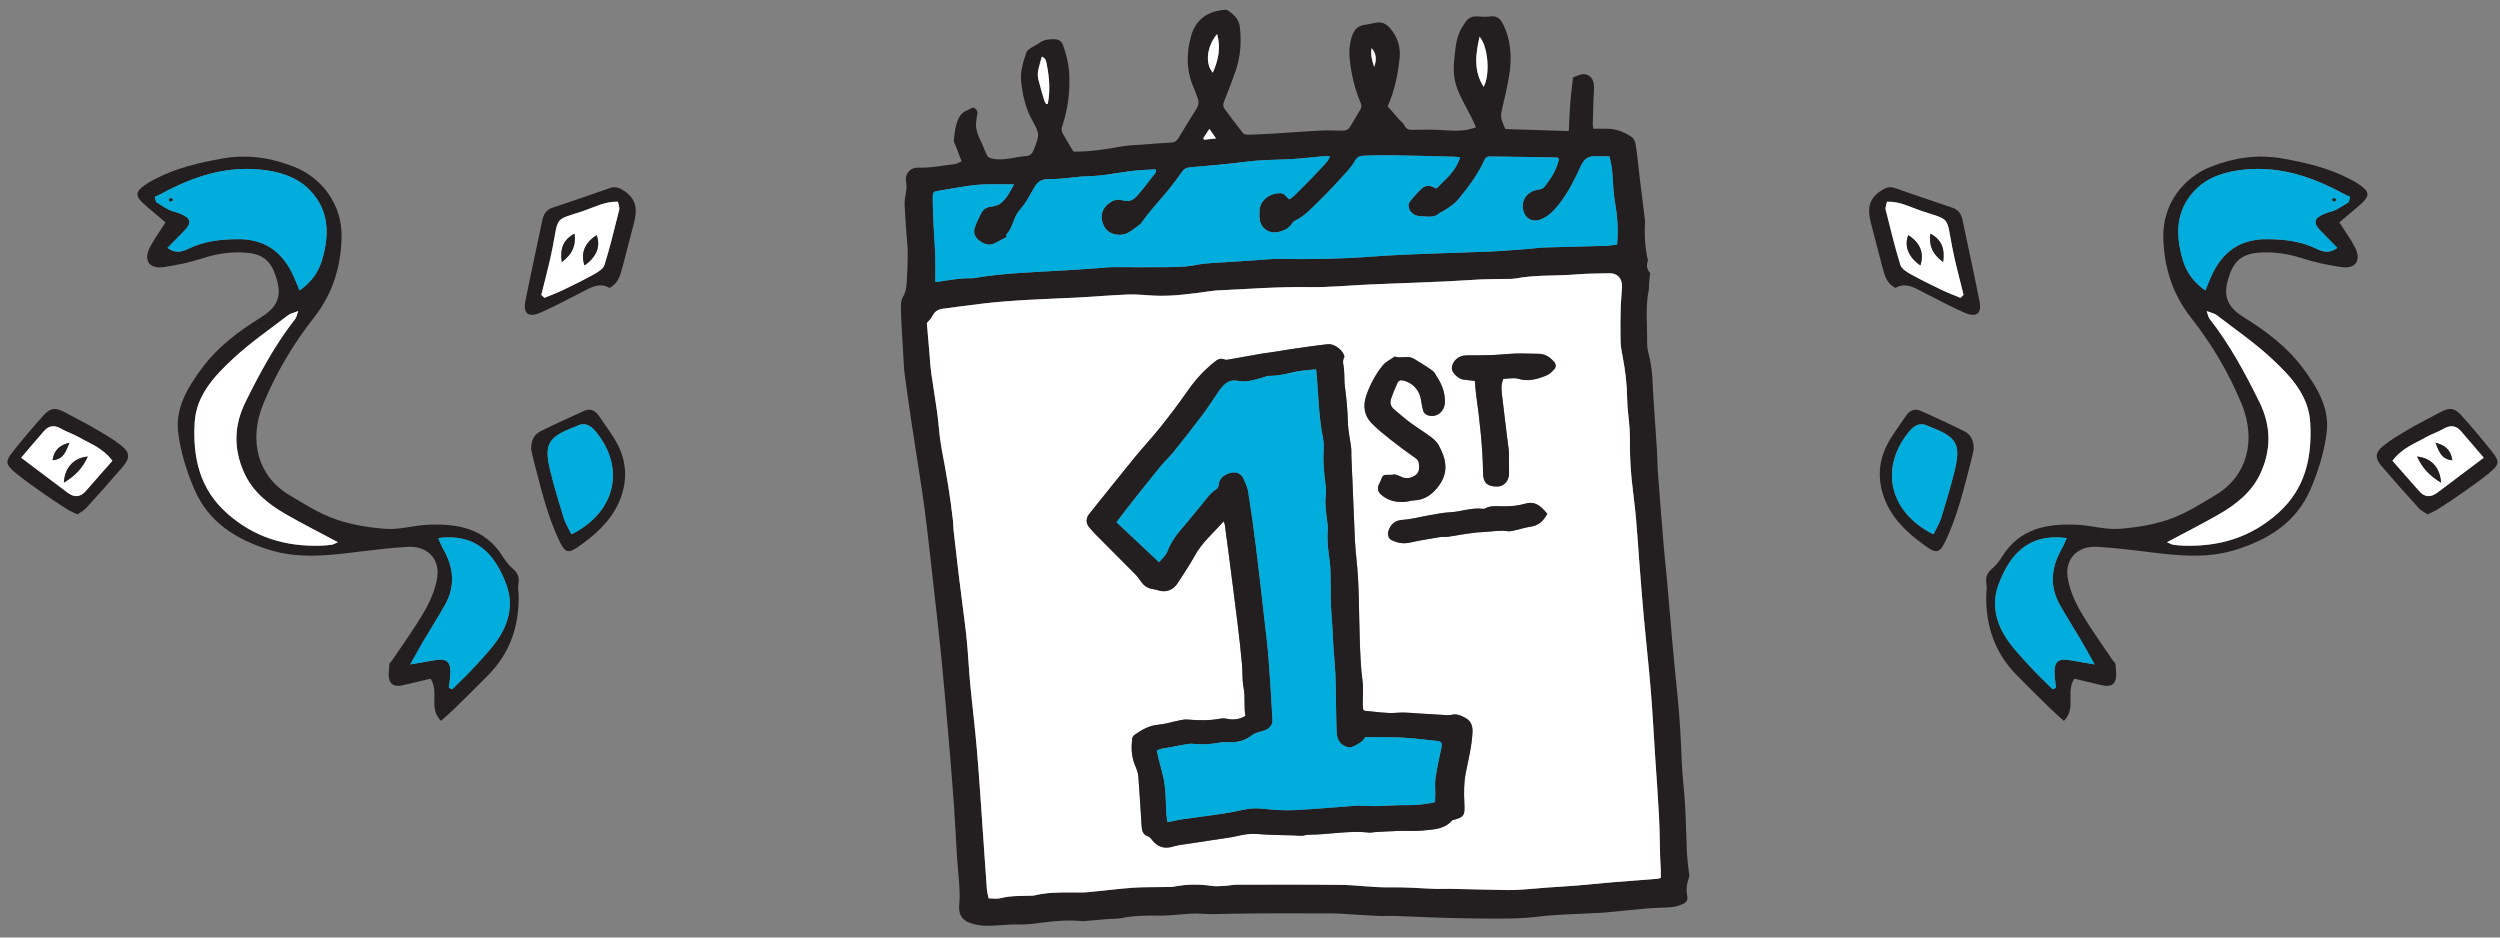 <?xml version="1.0" encoding="utf-8"?>
<!-- Generator: Adobe Illustrator 15.1.0, SVG Export Plug-In . SVG Version: 6.00 Build 0)  -->
<!DOCTYPE svg PUBLIC "-//W3C//DTD SVG 1.1//EN" "http://www.w3.org/Graphics/SVG/1.1/DTD/svg11.dtd">
<svg version="1.1" id="Layer_1" xmlns="http://www.w3.org/2000/svg" x="0px" y="0px"
	 width="376px" height="141px" viewBox="0 0 376 141"  xml:space="preserve">
<rect x="0" y="0" width="376" height="141" fill="#808080" stroke="none"/>
<g>
	<path fill="#231F20" d="M351.836,33.447c0.9,1.421,1.768,2.567,2.395,3.833c0.943,1.906,0.031,3.19-2.096,2.886
		c-1.968-0.281-3.942-0.695-5.832-1.307c-2.173-0.704-4.346-1.036-6.605-0.856c-2.793,0.223-3.906,1.504-4.644,4.197
		c-0.731,2.679,0.234,4.159,2.419,5.524c3.321,2.073,6.474,4.401,8.859,7.61c2.146,2.882,4.041,5.992,3.61,9.641
		c-0.352,2.967-1.287,5.959-2.486,8.712c-2.116,4.854-6.24,7.451-11.191,9c-4.598,1.437-9.168,0.83-13.773,0.257
		c-2.356-0.293-4.72-0.558-7.089-0.702c-2.869-0.174-4.862,1.771-4.425,4.613c0.27,1.76,1.03,3.529,1.929,5.089
		c1.471,2.556,3.23,4.946,4.871,7.403c0.133,0.199,0.394,0.385,0.401,0.584c0.037,0.832,0.23,1.764-0.067,2.477
		c-0.407,0.975-1.429,0.791-2.322,0.57c-1.287-0.319-2.581-0.611-3.816-0.902c-1.328,2.059,0.349,4.445-1.562,6.346
		c-0.669-0.604-1.307-1.142-1.901-1.724c-1.766-1.731-3.537-3.458-5.266-5.226c-3.192-3.265-4.554-7.25-4.519-11.762
		c0.005-0.639,0.144-1.296,0.034-1.912c-0.174-0.982,0.104-1.654,0.871-2.293c0.604-0.502,1.095-1.175,1.518-1.847
		c2.663-4.233,6.813-4.944,11.3-4.733c2.068,0.098,4.143,0.752,6.178,0.613c2.597-0.176,5.261-0.602,7.702-1.467
		c2.456-0.87,4.732-2.316,6.986-3.678c4.682-2.824,6.061-8.226,3.806-13.686c-1.939-4.695-4.499-8.991-7.626-12.97
		c-2.773-3.528-4.038-7.598-4.136-12.023c-0.113-5.05,3.055-9.025,7.176-10.645c3.472-1.364,7.033-1.898,10.81-1.221
		c3.49,0.625,6.882,1.415,10.036,3.065c0.283,0.148,0.575,0.282,0.846,0.45c2.375,1.482,2.416,2.035,0.305,3.804
		C353.678,31.882,352.833,32.604,351.836,33.447 M353.259,30.388c0.064-0.267,0.129-0.533,0.193-0.8
		c-0.301-0.132-0.612-0.244-0.9-0.4c-4.714-2.566-9.66-4.255-15.114-3.665c-2.727,0.295-5.363,1.051-7.345,3.121
		c-2.869,2.999-2.895,6.6-1.849,10.297c0.542,1.915,1.651,3.528,3.444,4.74c0.373-0.897,0.65-1.64,0.986-2.356
		c1.648-3.509,4.308-5.386,8.298-5.356c2.595,0.02,5.082,0.297,7.443,1.451c0.912,0.444,1.903,0.762,3.126-0.139
		c-0.879-0.894-1.632-1.674-2.4-2.439c-1.337-1.331-1.199-2.026,0.575-2.734c0.519-0.207,1.089-0.297,1.583-0.545
		C351.98,31.223,352.61,30.784,353.259,30.388 M325.911,81.553c0.505,0.207,0.714,0.344,0.937,0.375
		c0.554,0.074,1.111,0.125,1.67,0.142c5.314,0.157,10.021-1.259,14.091-4.888c4.168-3.717,5.139-8.486,4.846-13.633
		c-0.234-4.107-2.992-7.013-5.796-9.623c-2.562-2.383-5.479-4.383-8.261-6.524c-0.334-0.257-0.805-0.337-1.515-0.621
		c0.219,0.608,0.254,0.935,0.426,1.154c3.026,3.851,5.327,8.123,7.491,12.498c1.757,3.554,1.826,7.05,0.24,10.615
		c-1.295,2.91-3.672,4.789-6.333,6.316C331.226,78.787,328.669,80.077,325.911,81.553 M308.721,103.67
		c0.171-0.076,0.343-0.152,0.513-0.229c-0.069-0.54-0.16-1.077-0.203-1.619c-0.193-2.38,0.407-2.914,2.72-2.463
		c0.902,0.176,1.812,0.316,3.285,0.57c-0.86-1.528-1.417-2.557-2.011-3.562c-1.057-1.789-2.174-3.543-3.198-5.35
		c-1.613-2.844-1.346-5.659,0.239-8.433c0.287-0.502,0.488-1.054,0.762-1.651c-5.992-0.791-8.658,2.758-10.237,6.965
		c-1.03,2.748-0.496,5.421,0.98,7.811c0.992,1.607,2.357,2.997,3.636,4.412C306.321,101.355,307.545,102.491,308.721,103.67"/>
	<path fill="#231F20" d="M285.052,43.312c-1.322-0.732-1.613-1.912-1.921-3.069c-0.595-2.233-1.172-4.469-1.748-6.707
		c-0.488-1.896-0.451-3.555,1.465-4.817c0.765-0.504,1.353-0.711,2.168-0.429c2.865,0.988,5.724,1.993,8.601,2.944
		c0.972,0.321,1.368,0.992,1.561,1.915c0.842,4.05,1.733,8.09,2.541,12.147c0.375,1.886-0.481,2.528-2.324,1.704
		c-2.033-0.909-4.008-1.95-5.989-2.971C287.981,43.294,286.607,42.396,285.052,43.312 M294.855,44.796
		c0.156-0.147,0.312-0.294,0.467-0.441c-0.577-2.393-1.256-4.766-1.71-7.182c-0.903-4.806-0.285-3.99-4.696-5.476
		c-1.627-0.547-3.195-1.427-5.116-1.359c-0.08,0.453-0.278,0.865-0.193,1.206c0.69,2.781,1.369,5.568,2.21,8.304
		c0.176,0.572,0.946,1.049,1.546,1.384c1.53,0.853,3.108,1.625,4.688,2.384C292.963,44.055,293.919,44.406,294.855,44.796"/>
	<path fill="#231F20" d="M296.842,67.56c-0.072,0.353-0.147,0.828-0.27,1.29c-1.135,4.322-2.095,8.703-4.086,12.749
		c-0.725,1.473-1.249,1.653-2.578,0.731c-2.583-1.793-4.956-3.834-6.259-6.789c-1.256-2.848-1.268-5.781,0.133-8.569
		c0.782-1.559,1.895-2.952,2.864-4.416c0.558-0.842,1.327-1.176,2.271-0.749c2.184,0.986,4.363,1.981,6.507,3.047
		C296.439,65.357,296.873,66.3,296.842,67.56 M290.785,80.368c0.437-0.905,0.911-1.645,1.163-2.452
		c0.711-2.281,1.394-4.574,1.973-6.891c1.052-4.202,0.46-5.254-3.634-6.827c-0.075-0.029-0.151-0.054-0.221-0.092
		c-1.209-0.644-2.087-0.209-2.904,0.773C282.7,70.243,283.994,76.957,290.785,80.368"/>
	<path fill="#231F20" d="M365.111,77.366c-0.461-0.318-0.977-0.554-1.328-0.94c-1.878-2.068-3.738-4.154-5.556-6.277
		c-1.048-1.225-1.044-2.066,0.195-3.079c1.166-0.952,2.498-1.715,3.805-2.479c1.517-0.886,3.082-1.688,4.632-2.517
		c1.556-0.832,2.244-0.801,3.391,0.468c1.603,1.777,3.142,3.616,4.629,5.492c1.061,1.338,1.008,1.839-0.375,2.998
		c-1.343,1.125-2.794,2.122-4.227,3.136c-1.173,0.831-2.377,1.618-3.587,2.395C366.229,76.857,365.713,77.064,365.111,77.366
		 M359.828,69.298c1.414,1.606,2.721,3.081,4.017,4.564c0.841,0.964,1.754,0.965,2.729,0.231c2.271-1.705,4.536-3.414,6.979-5.251
		c-1.27-1.483-2.332-2.749-3.422-3.992c-0.727-0.829-1.545-0.971-2.548-0.391c-0.892,0.515-1.901,0.824-2.792,1.339
		C363.166,66.735,361.3,67.345,359.828,69.298"/>
	<path fill="#00ADDD" d="M353.259,30.388c-0.65,0.397-1.279,0.836-1.959,1.175c-0.494,0.248-1.064,0.338-1.583,0.545
		c-1.774,0.708-1.913,1.403-0.574,2.735c0.768,0.765,1.521,1.545,2.399,2.439c-1.224,0.9-2.215,0.583-3.126,0.138
		c-2.36-1.153-4.849-1.431-7.442-1.451c-3.992-0.03-6.65,1.847-8.299,5.356c-0.336,0.716-0.613,1.46-0.986,2.356
		c-1.793-1.212-2.902-2.825-3.444-4.739c-1.046-3.698-1.02-7.299,1.849-10.298c1.98-2.07,4.618-2.826,7.345-3.121
		c5.455-0.589,10.4,1.099,15.114,3.665c0.288,0.156,0.6,0.268,0.9,0.401C353.388,29.855,353.324,30.122,353.259,30.388
		 M351.362,29.976c-0.117-0.062-0.249-0.191-0.35-0.17c-0.124,0.025-0.222,0.175-0.331,0.272c0.156,0.088,0.305,0.2,0.473,0.246
		C351.189,30.333,351.291,30.099,351.362,29.976"/>
	<path fill="#FFFFFF" d="M325.911,81.552c2.76-1.475,5.316-2.765,7.796-4.188c2.66-1.527,5.039-3.406,6.333-6.315
		c1.587-3.566,1.518-7.062-0.24-10.616c-2.163-4.375-4.465-8.647-7.491-12.498c-0.172-0.219-0.207-0.546-0.425-1.153
		c0.71,0.283,1.18,0.363,1.514,0.62c2.782,2.141,5.699,4.141,8.26,6.524c2.806,2.61,5.563,5.516,5.798,9.623
		c0.292,5.148-0.68,9.918-4.847,13.634c-4.069,3.629-8.776,5.045-14.092,4.887c-0.557-0.017-1.116-0.066-1.669-0.142
		C326.625,81.896,326.416,81.76,325.911,81.552"/>
	<path fill="#00ADDD" d="M308.721,103.67c-1.176-1.179-2.4-2.314-3.515-3.549c-1.278-1.415-2.644-2.805-3.636-4.412
		c-1.477-2.39-2.011-5.062-0.98-7.811c1.579-4.207,4.245-7.756,10.237-6.965c-0.273,0.598-0.475,1.149-0.762,1.651
		c-1.585,2.773-1.853,5.589-0.239,8.433c1.024,1.807,2.142,3.561,3.198,5.35c0.594,1.006,1.15,2.034,2.011,3.562
		c-1.474-0.254-2.383-0.395-3.285-0.57c-2.312-0.451-2.913,0.083-2.72,2.463c0.043,0.542,0.134,1.079,0.203,1.619
		C309.064,103.518,308.892,103.594,308.721,103.67"/>
	<path fill="#FFFFFF" d="M294.855,44.797c-0.936-0.391-1.891-0.742-2.805-1.18c-1.58-0.76-3.158-1.531-4.688-2.385
		c-0.6-0.334-1.37-0.812-1.546-1.383c-0.84-2.736-1.52-5.523-2.21-8.304c-0.085-0.341,0.113-0.753,0.193-1.206
		c1.921-0.068,3.488,0.812,5.115,1.359c4.412,1.486,3.794,0.67,4.697,5.476c0.454,2.416,1.133,4.789,1.71,7.181
		C295.167,44.502,295.011,44.649,294.855,44.797 M288.821,39.921c0.617-1.818-0.026-3.43-1.818-4.554
		C286.364,37.02,287.021,38.666,288.821,39.921 M290.33,35.146c-0.238,1.691,0.26,3.056,1.915,4.265
		C292.541,37.365,291.996,36.029,290.33,35.146"/>
	<path fill="#00ADDD" d="M290.785,80.368c-6.791-3.411-8.085-10.125-3.623-15.489c0.817-0.982,1.695-1.417,2.904-0.773
		c0.069,0.038,0.146,0.063,0.221,0.092c4.094,1.573,4.686,2.625,3.634,6.827c-0.579,2.316-1.262,4.609-1.973,6.891
		C291.696,78.724,291.221,79.463,290.785,80.368"/>
	<path fill="#FFFFFF" d="M359.828,69.298c1.473-1.953,3.338-2.562,4.963-3.5c0.892-0.515,1.901-0.824,2.793-1.339
		c1.003-0.58,1.821-0.438,2.548,0.391c1.09,1.243,2.152,2.509,3.422,3.992c-2.443,1.838-4.709,3.547-6.979,5.252
		c-0.976,0.733-1.889,0.732-2.729-0.23C362.548,72.379,361.242,70.904,359.828,69.298 M367.129,72.591
		c-0.131-2.301-1.509-3.724-3.598-3.925C364.29,70.338,365.348,71.52,367.129,72.591 M366.288,66.592
		c0.506,1.113,0.779,2.486,2.547,2.629C368.599,67.579,367.633,66.911,366.288,66.592"/>
	<path fill="#231F20" d="M351.362,29.976c-0.071,0.123-0.173,0.357-0.209,0.347c-0.167-0.045-0.315-0.158-0.471-0.246
		c0.108-0.096,0.207-0.247,0.331-0.272C351.113,29.784,351.244,29.913,351.362,29.976"/>
	<path fill="#231F20" d="M288.821,39.921c-1.8-1.255-2.458-2.901-1.818-4.554C288.794,36.491,289.438,38.102,288.821,39.921"/>
	<path fill="#231F20" d="M290.33,35.146c1.666,0.883,2.211,2.219,1.915,4.265C290.589,38.202,290.091,36.837,290.33,35.146"/>
	<path fill="#231F20" d="M367.128,72.591c-1.779-1.071-2.84-2.253-3.597-3.925C365.62,68.867,366.998,70.29,367.128,72.591"/>
	<path fill="#231F20" d="M366.288,66.592c1.346,0.319,2.312,0.987,2.547,2.629C367.067,69.078,366.793,67.705,366.288,66.592"/>
	<path fill="#231F20" d="M22.204,31.169c-2.111-1.769-2.07-2.322,0.305-3.804c0.27-0.168,0.562-0.303,0.845-0.451
		c3.155-1.649,6.546-2.439,10.036-3.064c3.777-0.677,7.338-0.144,10.81,1.221c4.121,1.62,7.289,5.594,7.176,10.645
		c-0.098,4.425-1.363,8.494-4.136,12.023c-3.127,3.979-5.687,8.275-7.626,12.969c-2.255,5.46-0.876,10.862,3.806,13.687
		c2.254,1.36,4.53,2.807,6.986,3.677c2.441,0.864,5.105,1.291,7.701,1.467c2.036,0.139,4.111-0.516,6.179-0.613
		c4.486-0.211,8.637,0.5,11.3,4.733c0.422,0.671,0.914,1.345,1.517,1.847c0.768,0.64,1.045,1.311,0.871,2.293
		c-0.109,0.615,0.03,1.273,0.035,1.912c0.035,4.512-1.327,8.496-4.519,11.762c-1.729,1.768-3.5,3.494-5.266,5.226
		c-0.594,0.582-1.232,1.119-1.902,1.724c-1.909-1.9-0.232-4.287-1.561-6.346c-1.235,0.291-2.529,0.583-3.817,0.901
		c-0.893,0.222-1.914,0.405-2.321-0.569c-0.299-0.713-0.105-1.645-0.068-2.477c0.008-0.2,0.269-0.385,0.402-0.584
		c1.64-2.457,3.4-4.848,4.871-7.403c0.897-1.56,1.659-3.329,1.929-5.089c0.436-2.842-1.556-4.787-4.426-4.613
		c-2.368,0.145-4.732,0.409-7.088,0.702c-4.606,0.574-9.176,1.179-13.774-0.258c-4.951-1.548-9.075-4.146-11.191-8.999
		c-1.199-2.753-2.135-5.745-2.486-8.712c-0.431-3.649,1.465-6.759,3.61-9.642c2.386-3.208,5.538-5.536,8.859-7.609
		c2.185-1.365,3.151-2.845,2.418-5.524c-0.736-2.693-1.849-3.975-4.642-4.197c-2.26-0.18-4.433,0.152-6.606,0.856
		c-1.889,0.612-3.864,1.026-5.832,1.307c-2.127,0.304-3.039-0.981-2.095-2.886c0.627-1.266,1.494-2.412,2.394-3.833
		C23.902,32.604,23.056,31.882,22.204,31.169 M25.434,31.563c0.494,0.247,1.065,0.338,1.583,0.545
		c1.775,0.708,1.912,1.403,0.575,2.734c-0.768,0.765-1.521,1.545-2.4,2.439c1.223,0.901,2.214,0.583,3.126,0.138
		c2.361-1.153,4.849-1.43,7.442-1.45c3.992-0.031,6.651,1.846,8.299,5.356c0.336,0.715,0.613,1.459,0.987,2.356
		c1.792-1.212,2.902-2.825,3.444-4.74c1.046-3.697,1.021-7.298-1.85-10.298c-1.98-2.069-4.617-2.826-7.343-3.12
		c-5.455-0.59-10.402,1.099-15.116,3.664c-0.287,0.157-0.599,0.268-0.899,0.401c0.064,0.266,0.128,0.533,0.193,0.8
		C24.125,30.784,24.755,31.223,25.434,31.563 M43.028,77.363c-2.661-1.527-5.039-3.406-6.333-6.316
		c-1.586-3.566-1.517-7.061,0.24-10.615c2.164-4.375,4.465-8.647,7.491-12.498c0.172-0.219,0.208-0.546,0.425-1.154
		c-0.71,0.283-1.18,0.364-1.514,0.621c-2.782,2.14-5.699,4.141-8.26,6.524c-2.804,2.61-5.563,5.515-5.796,9.623
		c-0.293,5.147,0.678,9.917,4.845,13.633c4.07,3.63,8.777,5.045,14.092,4.888c0.558-0.017,1.116-0.067,1.669-0.142
		c0.223-0.031,0.432-0.168,0.937-0.375C48.065,80.077,45.508,78.787,43.028,77.363 M71.528,100.121
		c1.278-1.416,2.644-2.805,3.636-4.412c1.476-2.39,2.011-5.062,0.98-7.81c-1.579-4.208-4.245-7.757-10.238-6.965
		c0.273,0.598,0.476,1.147,0.763,1.651c1.585,2.772,1.852,5.588,0.239,8.432c-1.025,1.807-2.142,3.561-3.198,5.35
		c-0.594,1.006-1.151,2.034-2.011,3.562c1.474-0.254,2.383-0.395,3.285-0.57c2.313-0.451,2.913,0.083,2.72,2.463
		c-0.044,0.542-0.134,1.079-0.203,1.619c0.17,0.076,0.341,0.152,0.512,0.229C69.189,102.491,70.414,101.356,71.528,100.121"/>
	<path fill="#231F20" d="M87.33,44.028c-1.982,1.021-3.957,2.063-5.99,2.971c-1.843,0.824-2.699,0.182-2.323-1.704
		c0.807-4.057,1.698-8.097,2.541-12.147c0.192-0.923,0.588-1.594,1.56-1.915c2.877-0.95,5.736-1.956,8.6-2.944
		c0.815-0.281,1.403-0.075,2.168,0.429c1.916,1.262,1.953,2.921,1.465,4.817c-0.576,2.238-1.154,4.475-1.748,6.707
		c-0.308,1.157-0.598,2.337-1.92,3.069C90.127,42.396,88.754,43.294,87.33,44.028 M84.684,43.616
		c1.581-0.759,3.158-1.531,4.689-2.384c0.599-0.335,1.369-0.812,1.545-1.384c0.841-2.736,1.521-5.523,2.211-8.304
		c0.084-0.341-0.113-0.753-0.193-1.205c-1.922-0.069-3.49,0.811-5.116,1.359c-4.412,1.485-3.794,0.669-4.697,5.475
		c-0.455,2.416-1.134,4.789-1.711,7.182c0.156,0.147,0.312,0.294,0.467,0.441C82.816,44.406,83.771,44.055,84.684,43.616"/>
	<path fill="#231F20" d="M81.31,64.854c2.144-1.066,4.324-2.06,6.507-3.046c0.944-0.428,1.713-0.094,2.271,0.749
		c0.969,1.464,2.082,2.857,2.864,4.415c1.401,2.788,1.39,5.721,0.133,8.569c-1.303,2.954-3.676,4.995-6.259,6.789
		c-1.329,0.922-1.854,0.741-2.578-0.73c-1.991-4.047-2.951-8.428-4.086-12.75c-0.122-0.462-0.197-0.937-0.27-1.289
		C79.861,66.3,80.296,65.358,81.31,64.854 M89.573,64.879c-0.817-0.981-1.695-1.417-2.904-0.772c-0.07,0.037-0.146,0.063-0.22,0.091
		c-4.095,1.573-4.688,2.625-3.635,6.827c0.58,2.316,1.262,4.609,1.973,6.89c0.252,0.81,0.726,1.548,1.163,2.453
		C92.741,76.956,94.035,70.243,89.573,64.879"/>
	<path fill="#231F20" d="M10.044,76.562c-1.21-0.776-2.415-1.563-3.587-2.395c-1.432-1.014-2.884-2.011-4.226-3.136
		c-1.383-1.159-1.438-1.66-0.376-2.998c1.487-1.876,3.026-3.715,4.63-5.492c1.145-1.269,1.835-1.3,3.39-0.468
		c1.549,0.829,3.115,1.631,4.631,2.517c1.307,0.764,2.639,1.527,3.805,2.479c1.24,1.013,1.244,1.854,0.196,3.079
		c-1.817,2.123-3.679,4.208-5.557,6.277c-0.35,0.387-0.867,0.622-1.327,0.94C11.021,77.064,10.505,76.857,10.044,76.562
		 M11.944,65.798c-0.892-0.515-1.902-0.824-2.793-1.339c-1.002-0.58-1.821-0.438-2.548,0.391c-1.089,1.243-2.153,2.509-3.421,3.992
		c2.442,1.838,4.709,3.546,6.978,5.251c0.976,0.733,1.889,0.732,2.731-0.231c1.295-1.483,2.601-2.958,4.016-4.564
		C15.435,67.345,13.57,66.735,11.944,65.798"/>
	<path fill="#00ADDD" d="M23.282,29.588c0.3-0.133,0.612-0.244,0.899-0.401c4.714-2.565,9.661-4.254,15.115-3.664
		c2.727,0.294,5.364,1.05,7.344,3.12c2.87,3,2.896,6.6,1.849,10.298c-0.541,1.915-1.651,3.528-3.443,4.739
		c-0.374-0.896-0.651-1.64-0.987-2.356c-1.649-3.509-4.307-5.386-8.299-5.355c-2.593,0.02-5.082,0.297-7.443,1.45
		c-0.911,0.445-1.902,0.762-3.126-0.138c0.879-0.894,1.633-1.674,2.401-2.439c1.337-1.331,1.2-2.026-0.576-2.734
		c-0.518-0.207-1.088-0.298-1.582-0.545c-0.679-0.34-1.309-0.779-1.96-1.176C23.41,30.122,23.346,29.854,23.282,29.588
		 M25.581,30.323c0.167-0.045,0.316-0.158,0.471-0.246c-0.109-0.096-0.207-0.247-0.33-0.273c-0.101-0.02-0.232,0.109-0.349,0.171
		C25.444,30.099,25.545,30.333,25.581,30.323"/>
	<path fill="#FFFFFF" d="M50.824,81.552c-2.76-1.475-5.317-2.765-7.796-4.188c-2.661-1.527-5.039-3.406-6.333-6.315
		c-1.587-3.566-1.518-7.062,0.24-10.616c2.163-4.375,4.465-8.647,7.491-12.498c0.172-0.219,0.207-0.546,0.425-1.153
		c-0.71,0.283-1.18,0.363-1.514,0.62c-2.782,2.141-5.699,4.141-8.26,6.524c-2.805,2.61-5.563,5.516-5.797,9.623
		c-0.292,5.148,0.679,9.918,4.846,13.634c4.07,3.629,8.777,5.045,14.092,4.887c0.557-0.017,1.116-0.066,1.669-0.142
		C50.11,81.896,50.319,81.76,50.824,81.552"/>
	<path fill="#00ADDD" d="M68.013,103.67c1.176-1.179,2.401-2.314,3.515-3.549c1.278-1.415,2.644-2.805,3.636-4.412
		c1.476-2.39,2.011-5.062,0.98-7.811c-1.579-4.207-4.245-7.756-10.237-6.965c0.273,0.599,0.475,1.149,0.762,1.651
		c1.585,2.773,1.852,5.589,0.239,8.433c-1.025,1.807-2.142,3.561-3.198,5.35c-0.594,1.006-1.151,2.034-2.011,3.562
		c1.474-0.254,2.383-0.395,3.285-0.57c2.313-0.451,2.913,0.083,2.72,2.463c-0.043,0.542-0.134,1.079-0.203,1.619
		C67.671,103.518,67.842,103.594,68.013,103.67"/>
	<path fill="#FFFFFF" d="M81.412,44.355c0.577-2.393,1.256-4.766,1.711-7.182c0.903-4.806,0.285-3.99,4.697-5.475
		c1.626-0.548,3.194-1.428,5.116-1.359c0.08,0.452,0.277,0.864,0.193,1.205c-0.69,2.781-1.37,5.568-2.211,8.304
		c-0.176,0.572-0.946,1.049-1.546,1.384c-1.53,0.853-3.108,1.625-4.688,2.384c-0.913,0.439-1.868,0.79-2.805,1.18
		C81.723,44.649,81.568,44.502,81.412,44.355 M89.732,35.367c-1.792,1.124-2.436,2.735-1.819,4.554
		C89.713,38.666,90.371,37.02,89.732,35.367 M84.489,39.41c1.656-1.208,2.155-2.573,1.915-4.265
		C84.739,36.029,84.193,37.364,84.489,39.41"/>
	<path fill="#00ADDD" d="M85.95,80.368c6.791-3.411,8.085-10.125,3.623-15.489c-0.817-0.982-1.695-1.417-2.904-0.773
		c-0.07,0.038-0.146,0.063-0.221,0.092c-4.094,1.573-4.686,2.625-3.634,6.827c0.579,2.316,1.262,4.609,1.973,6.891
		C85.039,78.724,85.513,79.463,85.95,80.368"/>
	<path fill="#FFFFFF" d="M12.891,73.863c-0.842,0.963-1.755,0.964-2.731,0.23c-2.269-1.705-4.536-3.414-6.979-5.252
		c1.269-1.483,2.332-2.749,3.422-3.992c0.727-0.829,1.545-0.971,2.548-0.391c0.891,0.515,1.901,0.824,2.793,1.339
		c1.625,0.938,3.49,1.547,4.962,3.5C15.492,70.905,14.186,72.379,12.891,73.863 M13.202,68.666
		c-2.087,0.201-3.465,1.624-3.596,3.925C11.386,71.52,12.445,70.338,13.202,68.666 M7.9,69.221c1.767-0.143,2.041-1.516,2.547-2.629
		C9.101,66.911,8.135,67.579,7.9,69.221"/>
	<path fill="#231F20" d="M25.373,29.976c0.071,0.123,0.173,0.357,0.209,0.347c0.167-0.045,0.316-0.158,0.471-0.246
		c-0.109-0.096-0.207-0.247-0.331-0.272C25.622,29.784,25.491,29.913,25.373,29.976"/>
	<path fill="#231F20" d="M87.913,39.921c1.8-1.255,2.458-2.901,1.819-4.554C87.94,36.491,87.296,38.102,87.913,39.921"/>
	<path fill="#231F20" d="M86.404,35.146c-1.666,0.883-2.211,2.219-1.915,4.265C86.146,38.202,86.644,36.837,86.404,35.146"/>
	<path fill="#231F20" d="M9.605,72.591c1.78-1.071,2.84-2.253,3.597-3.925C11.115,68.867,9.737,70.29,9.605,72.591"/>
	<path fill="#231F20" d="M10.447,66.592c-1.346,0.319-2.312,0.987-2.547,2.629C9.667,69.078,9.941,67.705,10.447,66.592"/>
	<path fill="#231F20" d="M221.987,19.167c-0.247-0.555-0.423-1.002-0.639-1.428c-0.611-1.205-1.277-2.383-1.851-3.605
		c-0.726-1.546-0.984-3.189-0.799-4.895c0.182-1.66,0.22-3.352,1.05-4.871c0.188-0.342,0.406-0.667,0.619-0.994
		c0.425-0.65,1.008-0.957,1.806-0.904c0.669,0.046,1.354,0.097,2.012,0.001c1.218-0.177,1.665,0.691,2.036,1.501
		c1.04,2.268,1.15,4.692,0.8,7.113c-0.259,1.788-0.714,3.549-1.11,5.315c-0.25,1.116-0.22,1.453,0.483,3.006
		c3.12,0.099,6.268,0.2,9.554,0.306c0.073-1.487,0.109-2.829,0.215-4.166c0.104-1.307,0.277-2.607,0.421-3.916
		c0.615-0.195,1.115-0.498,1.601-0.475c0.97,0.047,1.513,0.728,1.555,1.815c0.027,0.674-0.062,1.352-0.086,2.028
		c-0.041,1.211-0.076,2.422-0.103,3.633c-0.005,0.206,0.044,0.413,0.08,0.728c0.73,0,1.43-0.01,2.129,0.003
		c1.312,0.023,2.493,0.47,3.567,1.191c0.548,0.368,0.661,1.021,0.745,1.604c0.23,1.613,0.376,3.236,0.571,4.853
		c0.229,1.905,0.476,3.808,0.712,5.712c0.035,0.281,0.082,0.568,0.061,0.849c-0.126,1.741,0.003,3.464,0.334,5.175
		c0.034,0.172,0.144,0.377,0.086,0.512c-0.32,0.764-0.03,1.375,0.347,1.81c-0.067,0.62-0.127,1.098-0.168,1.578
		c-0.027,0.318,0.02,0.648-0.043,0.957c-0.546,2.647-0.195,5.322-0.245,7.983c-0.015,0.803,0.22,1.62,0.402,2.416
		c0.427,1.853,0.413,3.743,0.534,5.622c0.173,2.667,0.366,5.332,0.533,7.999c0.075,1.205,0.078,2.415,0.168,3.619
		c0.278,3.727,0.575,7.453,0.883,11.177c0.129,1.562,0.317,3.117,0.456,4.678c0.271,3.052,0.519,6.105,0.791,9.156
		c0.227,2.515,0.449,5.029,0.721,7.541c0.386,3.578,0.589,7.166,0.721,10.763c0.079,2.164,0.376,4.319,0.499,6.481
		c0.134,2.348,0.163,4.7,0.271,7.049c0.044,0.957,0.18,1.91,0.271,2.863c0.029,0.32,0.158,0.676,0.061,0.952
		c-0.341,0.979-0.481,1.938-0.261,2.976c0.114,0.533-0.283,0.957-0.785,1.145c-0.494,0.186-1.014,0.359-1.533,0.404
		c-1.276,0.109-2.563,0.107-3.841,0.215c-2.088,0.177-4.171,0.414-6.258,0.605c-0.744,0.069-1.494,0.073-2.241,0.116
		c-2.558,0.15-5.133,0.173-7.67,0.493c-3.024,0.382-6.045,0.307-9.071,0.289c-2.099-0.012-4.197-0.075-6.297-0.141
		c-2.165-0.069-4.329-0.178-6.495-0.25c-0.745-0.024-1.495,0.041-2.241,0.007c-1.527-0.068-3.054-0.177-4.579-0.265
		c-0.747-0.045-1.493-0.115-2.24-0.115c-4.987-0.006-9.974-0.051-14.959,0.043c-1.707,0.033-3.4,0.119-5.111-0.004
		c-1.266-0.09-2.553,0.113-3.831,0.185c-0.745,0.041-1.491,0.12-2.237,0.11c-1.889-0.022-3.77-0.026-5.637,0.357
		c-0.656,0.137-1.348,0.094-2.023,0.146c-1.064,0.084-2.127,0.181-3.191,0.271c-0.248,0.021-0.501,0.086-0.744,0.059
		c-2.61-0.287-5.178,0.104-7.756,0.427c-0.984,0.123-1.994,0.035-2.99,0.076c-1.277,0.053-2.553,0.208-3.827,0.186
		c-0.802-0.015-1.639-0.167-2.39-0.446c-1.27-0.472-1.706-1.449-1.562-2.789c0.091-0.844,0.075-1.707,0.026-2.555
		c-0.081-1.422-0.251-2.839-0.342-4.26c-0.18-2.807-0.301-5.617-0.503-8.421c-0.258-3.585-0.557-7.167-0.865-10.748
		c-0.335-3.899-0.673-7.799-1.06-11.692c-0.337-3.4-0.74-6.793-1.119-10.189c-0.332-2.971-0.658-5.942-1.012-8.91
		c-0.224-1.874-0.469-3.746-0.748-5.611c-0.495-3.304-1.035-6.6-1.533-9.903c-0.371-2.464-0.71-4.932-1.052-7.4
		c-0.073-0.529-0.101-1.064-0.133-1.596c-0.114-1.878-0.227-3.755-0.326-5.634c-0.055-1.028-0.113-2.057-0.103-3.085
		c0.004-0.447,0.067-0.959,0.293-1.324c0.472-0.765,0.544-1.598,0.592-2.435c0.082-1.419,0.141-2.841,0.137-4.262
		c-0.002-0.956-0.137-1.912-0.201-2.868c-0.098-1.451-0.209-2.901-0.266-4.354c-0.021-0.526,0.052-1.066,0.158-1.584
		c0.129-0.633,0.178-1.231,0.059-1.891c-0.21-1.161,0.654-2.111,1.812-2.065c1.851,0.073,3.652-0.323,5.474-0.522
		c0.331-0.036,0.643-0.248,1.067-0.422c-0.306-0.809-0.582-1.534-0.854-2.259c-0.113-0.298-0.338-0.609-0.312-0.896
		c0.109-1.199,0.228-2.393,0.82-3.499c0.473-0.881,1.351-1.05,2.103-1.458c0.545,0.272,0.742,0.657,0.565,1.235
		c-0.071,0.235-0.056,0.494-0.1,0.738c-0.314,1.71,0.761,3.029,1.264,4.509c0.045,0.133,0.164,0.243,0.198,0.376
		c0.18,0.725,0.688,0.825,1.358,0.911c1.625,0.209,3.151-0.369,4.732-0.463c0.544-0.033,0.867-0.376,1.069-0.905
		c0.896-2.345,0.939-2.358-0.265-4.551c-0.999-1.82-1.421-3.794-1.625-5.813c-0.148-1.469,0.31-2.888,0.779-4.271
		c0.082-0.244,0.325-0.469,0.549-0.622c0.463-0.314,0.992-0.534,1.442-0.863c0.711-0.518,1.511-0.556,2.328-0.535
		c0.598,0.014,1.015,0.35,1.211,0.894c0.546,1.51,0.889,3.046,0.946,4.677c0.091,2.637-0.281,5.173-1.124,7.661
		c-0.086,0.256-0.04,0.632,0.091,0.872c0.507,0.926,1.073,1.82,1.658,2.795c2.26,0.029,4.626-0.294,6.988-0.742
		c1.147-0.217,2.333-0.232,3.502-0.324c1.416-0.111,2.833-0.22,4.251-0.301c0.524-0.031,0.819-0.289,1.078-0.723
		c0.872-1.466,1.775-2.914,2.678-4.362c0.325-0.522,0.401-1.047,0.165-1.623c-0.203-0.494-0.352-1.011-0.57-1.498
		c-1.144-2.565-1.146-5.232-0.404-7.845c0.725-2.555,2.646-3.757,5.137-3.909c0.163-0.01,0.363,0.053,0.496,0.151
		c0.817,0.596,1.557,1.285,1.685,2.351c0.276,2.286,0.125,4.547-0.643,6.734c-0.529,1.506-1.083,3.005-1.693,4.48
		c-0.188,0.453-0.225,0.814,0.054,1.189c0.91,1.223,1.812,2.452,2.767,3.639c0.155,0.192,0.567,0.257,0.856,0.249
		c1.314-0.038,2.628-0.113,3.94-0.195c2.236-0.138,4.469-0.316,6.705-0.428c1.133-0.057,2.273-0.02,3.409,0.003
		c0.501,0.01,0.91-0.092,1.18-0.555c0.519-0.889,1.04-1.775,1.575-2.653c0.207-0.342,0.17-0.64,0.016-0.999
		c-0.904-2.108-1.4-4.322-1.64-6.599c-0.118-1.114-0.029-2.209,0.307-3.275c0.309-0.977,0.856-1.706,1.979-1.84
		c0.627-0.075,1.241-0.255,1.868-0.334c0.77-0.096,1.39,0.245,1.883,0.809c1.156,1.326,1.664,2.845,1.468,4.621
		c-0.267,2.42-0.731,4.783-1.791,7.157c0.517,0.601,1.056,1.238,1.607,1.864c0.304,0.347,0.735,0.626,0.921,1.023
		c0.312,0.676,0.811,0.67,1.41,0.653c1.1-0.032,2.201-0.033,3.301-0.002c1.598,0.045,3.195,0.293,4.79-0.014
		C221.098,19.437,221.459,19.312,221.987,19.167 M249.784,132.031c0-0.42,0.012-0.838-0.002-1.254
		c-0.02-0.568-0.073-1.138-0.09-1.707c-0.06-2.101-0.068-4.205-0.177-6.303c-0.152-2.953-0.378-5.902-0.571-8.852
		c-0.22-3.377-0.393-6.758-0.669-10.129c-0.3-3.65-0.712-7.291-1.044-10.939c-0.252-2.764-0.461-5.533-0.677-8.301
		c-0.176-2.228-0.303-4.459-0.506-6.684c-0.18-1.943-0.456-3.878-0.652-5.82c-0.117-1.166-0.188-2.337-0.23-3.507
		c-0.048-1.312,0.004-2.628-0.069-3.937c-0.087-1.56-0.359-3.115-0.374-4.673c-0.021-2.078-0.264-4.116-0.651-6.148
		c-0.154-0.802-0.315-1.615-0.337-2.427c-0.045-1.669-0.022-3.342,0.018-5.013c0.025-1.064,0.15-2.125,0.199-3.188
		c0.06-1.304-0.766-2.091-1.89-2.054c-1.602,0.052-3.209,0.024-4.804,0.162c-3.119,0.27-6.271,0.048-9.371,0.63
		c-0.485,0.092-0.995,0.057-1.494,0.067c-1.241,0.025-2.483,0.015-3.723,0.07c-1.67,0.074-3.337,0.218-5.006,0.291
		c-3.878,0.169-7.757,0.301-11.635,0.468c-3.024,0.13-6.05,0.448-9.071,0.398c-4.67-0.078-9.313,0.286-13.967,0.503
		c-0.284,0.013-0.566,0.055-0.848,0.093c-2.852,0.383-5.699,0.826-8.593,0.682c-1.312-0.065-2.629-0.214-3.937-0.165
		c-2.587,0.098-5.169,0.338-7.755,0.465c-4.764,0.231-9.535,0.354-14.277,0.924c-1.94,0.233-3.878,0.493-5.815,0.753
		c-0.717,0.096-1.233,0.448-1.551,1.142c-0.17,0.369-0.523,0.653-0.814,1c0.144,1.701,0.289,3.427,0.438,5.153
		c0.07,0.814,0.113,1.633,0.228,2.44c0.28,1.97,0.622,3.932,0.891,5.904c0.245,1.799,0.32,3.626,0.661,5.404
		c0.696,3.633,1.324,7.271,1.72,10.948c0.045,0.418,0.026,0.843,0.073,1.26c0.241,2.158,0.486,4.316,0.743,6.473
		c0.173,1.448,0.37,2.895,0.55,4.342c0.241,1.94,0.515,3.877,0.703,5.822c0.208,2.156,0.303,4.324,0.507,6.481
		c0.322,3.401,0.75,6.794,1.032,10.198c0.38,4.57,0.665,9.148,0.988,13.724c0.165,2.343,0.312,4.688,0.491,7.03
		c0.034,0.447,0.174,0.887,0.27,1.352c0.661,0,1.254,0.116,1.781-0.021c1.543-0.402,3.109-0.326,4.671-0.377
		c0.142-0.006,0.287-0.01,0.424-0.043c1.812-0.442,3.659-0.453,5.508-0.449c0.814,0.002,1.634,0.041,2.442-0.032
		c2.265-0.203,4.522-0.506,6.789-0.67c1.632-0.119,3.275-0.076,4.914-0.11c0.461-0.01,0.934,0.02,1.382-0.068
		c1.874-0.367,3.742-0.383,5.63-0.1c0.658,0.098,1.346,0.02,2.018-0.017c0.604-0.032,1.204-0.169,1.806-0.169
		c5.201-0.008,10.401-0.034,15.601,0.029c2.487,0.031,4.957,0.422,7.46,0.371c2.309-0.045,4.622,0.159,6.935,0.238
		c0.64,0.021,1.283-0.029,1.924-0.016c2.884,0.059,5.767,0.139,8.65,0.188c0.818,0.015,1.639-0.028,2.454-0.083
		c1.242-0.082,2.482-0.207,3.724-0.299c1.49-0.109,2.983-0.184,4.473-0.307c1.773-0.145,3.543-0.34,5.316-0.488
		c2.229-0.186,4.461-0.344,6.689-0.52C249.423,132.156,249.555,132.096,249.784,132.031 M140.673,42.362
		c0.06,0.007,0.2,0.056,0.327,0.035c1.753-0.29,3.504-0.588,5.291-0.552c0.07,0.002,0.141-0.019,0.212-0.031
		c4.789-0.808,9.639-0.89,14.469-1.204c1.386-0.09,2.771-0.184,4.155-0.279c0.781-0.053,1.561-0.151,2.341-0.156
		c2.208-0.016,4.417,0.035,6.625,0.006c1.952-0.025,3.903,0.056,5.85-0.342c1.383-0.284,2.824-0.293,4.242-0.398
		c1.738-0.129,3.478-0.234,5.218-0.345c0.993-0.063,1.988-0.181,2.979-0.163c4.629,0.085,9.255,0.008,13.867-0.338
		c5.938-0.444,11.888-0.513,17.831-0.765c1.849-0.079,3.694-0.243,5.54-0.379c0.923-0.068,1.842-0.204,2.766-0.233
		c2.99-0.097,5.982-0.151,8.975-0.241c0.596-0.018,1.19-0.121,1.848-0.193c0.219-2.282,0.023-4.47-0.356-6.631
		c-0.385-2.189-0.135-4.464-0.809-6.642c-0.786,0-1.46,0.02-2.133-0.004c-1.053-0.038-1.673,0.433-2.123,1.404
		c-0.938,2.025-1.909,4.038-3.315,5.81c-0.788,0.993-1.615,1.878-2.845,2.316c-1.163,0.413-2.209-0.173-2.515-1.329
		c-0.403-1.524,0.502-2.92,2.266-3.196c0.295-0.045,0.664-0.139,0.834-0.346c1.023-1.241,1.873-2.589,2.241-4.185
		c0.014-0.053-0.055-0.124-0.084-0.184c-0.062-0.038-0.122-0.106-0.182-0.107c-3.418-0.063-6.836-0.128-10.254-0.157
		c-0.214-0.002-0.534,0.245-0.63,0.455c-0.994,2.187-2.397,4.079-3.919,5.927c-0.696,0.845-1.53,1.343-2.399,1.877
		c-0.181,0.111-0.415,0.161-0.559,0.304c-0.512,0.511-1.15,0.501-1.789,0.481c-0.462-0.014-0.922-0.066-1.383-0.11
		c-0.897-0.087-1.627-1.108-1.356-1.894c0.127-0.372,1.82-2.219,2.172-2.414c0.474-0.262,0.939-0.298,1.424-0.043
		c0.152,0.08,0.316,0.136,0.538,0.23c1.376-1.403,2.963-2.606,3.557-4.694c-0.406-0.037-0.686-0.079-0.965-0.086
		c-3.206-0.078-6.41-0.168-9.617-0.218c-1.314-0.021-2.631,0.048-3.946,0.074c-0.533,0.009-0.919,0.186-1.218,0.689
		c-0.379,0.638-0.839,1.243-1.342,1.791c-1.342,1.467-2.677,2.945-4.107,4.323c-1.116,1.076-2.157,2.269-3.607,2.952
		c-0.154,0.073-0.319,0.195-0.402,0.339c-0.442,0.764-1.121,1.105-1.955,1.335c-1.371,0.379-2.692-0.336-2.952-1.747
		c-0.083-0.448-0.058-0.92-0.054-1.381c0.013-1.476,1.438-2.693,3.139-2.672c0.712,0.01,0.871,0.657,1.396,0.928
		c0.235-0.185,0.472-0.338,0.667-0.532c0.962-0.95,1.923-1.902,2.865-2.872c0.719-0.74,1.418-1.501,2.104-2.271
		c0.17-0.19,0.257-0.453,0.441-0.793c-0.502,0-0.855-0.026-1.206,0.004c-1.523,0.133-3.045,0.332-4.571,0.412
		c-2.346,0.123-4.691,0.102-7.032,0.419c-2.752,0.372-5.527,0.57-8.293,0.822c-0.502,0.045-0.844,0.224-1.139,0.651
		c-0.626,0.904-1.292,1.784-1.983,2.641c-1.373,1.705-2.916,3.271-4.16,5.083c-0.059,0.086-0.14,0.164-0.225,0.225
		c-0.547,0.396-1.076,0.824-1.653,1.172c-1.246,0.75-3.05,0.332-3.666-0.812c-0.854-1.586-0.377-3.013,1.151-3.857
		c0.622-0.344,1.23-0.235,1.75-0.109c1.135,0.276,1.734-0.352,2.328-1.069c0.721-0.872,1.416-1.765,2.102-2.665
		c0.194-0.254,0.543-0.473,0.386-0.967c-1.329,0.093-2.65,0.111-3.946,0.296c-2.219,0.316-4.422,0.756-6.676,0.762
		c-0.284,0-0.568,0.046-0.852,0.07c-1.559,0.134-3.118,0.376-4.676,0.363c-1.058-0.008-1.636,0.392-2.124,1.25
		c-0.649,1.142-1.256,2.356-2.131,3.308c-1.005,1.095-1.031,2.641-2.012,3.702c-0.1,0.109-0.013,0.392-0.013,0.435
		c-0.659,0.348-1.216,0.644-1.775,0.936c-0.855,0.447-1.648,0.096-2.302-0.369c-0.578-0.411-0.971-1.107-0.742-1.874
		c0.209-0.698,0.554-1.358,0.864-2.024c0.297-0.638,0.713-1.107,1.493-1.215c0.545-0.075,1.174-0.195,1.578-0.525
		c0.902-0.738,1.446-1.77,1.984-2.851c-1.594,0-3.044-0.036-4.492,0.013c-0.958,0.032-1.918,0.151-2.868,0.291
		c-1.3,0.19-2.59,0.453-3.89,0.654c-0.823,0.128-0.958,0.163-0.958,0.969c0.002,1.562,0.077,3.124,0.148,4.684
		c0.061,1.348,0.188,2.694,0.23,4.043C140.705,39.688,140.673,40.997,140.673,42.362 M222.528,5.522
		c-0.608,2.664-0.92,5.136,0.611,7.538C224.14,11.225,223.83,7.033,222.528,5.522 M157.339,15.643
		c0.081-0.004,0.161-0.008,0.241-0.013c0.408-1.994,0.237-3.985-0.152-5.968c-0.082-0.416-0.13-0.916-0.743-1.137
		c-0.197,0.747-0.422,1.442-0.551,2.155c-0.074,0.408-0.06,0.862,0.038,1.266c0.257,1.062,0.574,2.11,0.884,3.16
		C157.112,15.295,157.243,15.464,157.339,15.643 M183.052,5.12c-1.581,1.884-1.827,4.523-0.64,5.81
		C183.192,9.095,183.667,7.271,183.052,5.12 M182.881,20.813c-0.379-0.548-0.642-0.928-0.992-1.434
		c-0.373,0.574-0.648,0.997-0.924,1.42c0.043,0.074,0.086,0.148,0.129,0.223C181.625,20.96,182.155,20.898,182.881,20.813
		 M206.292,7.239c-0.177,1.051,0.076,1.855,0.384,2.819C207.04,9,207.059,8.157,206.292,7.239"/>
	<path fill="#FFFFFF" d="M249.785,132.031c-0.229,0.064-0.362,0.125-0.497,0.136c-2.229,0.177-4.462,0.335-6.69,0.521
		c-1.773,0.148-3.543,0.344-5.316,0.489c-1.489,0.122-2.982,0.196-4.472,0.306c-1.242,0.092-2.482,0.217-3.725,0.299
		c-0.815,0.056-1.636,0.097-2.453,0.082c-2.885-0.049-5.768-0.129-8.651-0.188c-0.642-0.013-1.284,0.038-1.924,0.017
		c-2.312-0.078-4.625-0.283-6.935-0.237c-2.503,0.05-4.973-0.341-7.459-0.371c-5.2-0.063-10.4-0.038-15.602-0.03
		c-0.602,0-1.202,0.137-1.806,0.17c-0.672,0.035-1.36,0.114-2.018,0.016c-1.888-0.282-3.756-0.268-5.629,0.099
		c-0.449,0.088-0.922,0.06-1.383,0.069c-1.639,0.035-3.282-0.008-4.914,0.109c-2.267,0.166-4.524,0.469-6.788,0.672
		c-0.809,0.071-1.628,0.033-2.443,0.031c-1.849-0.004-3.696,0.008-5.508,0.449c-0.137,0.033-0.282,0.037-0.424,0.042
		c-1.562,0.051-3.128-0.024-4.671,0.378c-0.527,0.137-1.12,0.021-1.781,0.021c-0.096-0.465-0.236-0.904-0.27-1.352
		c-0.178-2.343-0.326-4.688-0.491-7.031c-0.322-4.574-0.608-9.152-0.988-13.723c-0.282-3.404-0.71-6.796-1.032-10.197
		c-0.204-2.158-0.298-4.326-0.507-6.482c-0.188-1.945-0.462-3.883-0.703-5.821c-0.18-1.448-0.377-2.894-0.55-4.344
		c-0.256-2.156-0.502-4.313-0.743-6.472c-0.046-0.418-0.027-0.842-0.072-1.26c-0.397-3.677-1.025-7.316-1.721-10.948
		c-0.34-1.779-0.416-3.606-0.661-5.404c-0.269-1.972-0.61-3.934-0.891-5.904c-0.115-0.808-0.158-1.626-0.228-2.44
		c-0.148-1.726-0.294-3.452-0.438-5.153c0.291-0.348,0.645-0.632,0.814-1.001c0.318-0.694,0.834-1.046,1.551-1.142
		c1.937-0.259,3.875-0.519,5.815-0.753c4.742-0.57,9.513-0.692,14.277-0.924c2.586-0.126,5.168-0.366,7.755-0.464
		c1.309-0.05,2.625,0.1,3.937,0.165c2.894,0.143,5.741-0.3,8.593-0.683c0.282-0.037,0.564-0.079,0.848-0.093
		c4.653-0.217,9.297-0.58,13.967-0.503c3.021,0.051,6.047-0.267,9.071-0.398c3.878-0.166,7.757-0.299,11.635-0.467
		c1.67-0.073,3.336-0.218,5.006-0.291c1.239-0.056,2.481-0.045,3.723-0.07c0.499-0.01,1.009,0.024,1.494-0.067
		c3.1-0.582,6.252-0.361,9.371-0.631c1.595-0.138,3.202-0.109,4.804-0.162c1.124-0.036,1.95,0.751,1.89,2.054
		c-0.049,1.064-0.173,2.125-0.199,3.189c-0.04,1.67-0.062,3.343-0.018,5.013c0.021,0.811,0.184,1.624,0.337,2.426
		c0.388,2.032,0.631,4.07,0.651,6.148c0.015,1.559,0.286,3.113,0.374,4.674c0.073,1.309,0.021,2.625,0.069,3.936
		c0.043,1.171,0.113,2.342,0.23,3.507c0.195,1.942,0.473,3.878,0.651,5.821c0.205,2.225,0.332,4.457,0.507,6.684
		c0.216,2.768,0.425,5.536,0.677,8.301c0.332,3.647,0.744,7.288,1.044,10.939c0.275,3.372,0.449,6.752,0.67,10.129
		c0.192,2.95,0.418,5.898,0.57,8.852c0.108,2.099,0.116,4.203,0.178,6.303c0.016,0.57,0.069,1.138,0.089,1.707
		C249.795,131.193,249.785,131.611,249.785,132.031 M187.31,107.682c-0.961,0.537-1.819,0.625-2.727,0.43
		c-0.307-0.066-0.648-0.096-0.954-0.037c-1.66,0.312-3.324,0.296-4.997,0.148c-0.348-0.031-0.713,0.016-1.059,0.086
		c-1.142,0.228-2.268,0.592-3.42,0.698c-1.384,0.129-2.479,0.789-3.554,1.543c-0.174,0.122-0.312,0.397-0.334,0.616
		c-0.134,1.322-0.093,2.627,0.427,3.887c0.23,0.557,0.47,1.145,0.518,1.732c0.197,2.439,0.312,4.886,0.48,7.328
		c0.048,0.707,0.126,1.414,0.994,1.686c0.24,0.074,0.438,0.346,0.61,0.562c0.812,1.024,1.831,1.351,3.084,0.976
		c0.34-0.103,0.688-0.187,1.039-0.241c2.598-0.396,5.199-0.777,7.796-1.179c0.561-0.086,1.111-0.243,1.668-0.353
		c0.984-0.195,1.955-0.166,2.964-0.08c1.959,0.166,3.936,0.078,5.901,0.217c0.31,0.021,0.629-0.158,0.944-0.157
		c3.089,0.009,6.152-0.674,9.255-0.325c0.277,0.031,0.566-0.054,0.85-0.068c1.173-0.065,2.344-0.144,3.517-0.178
		c1.24-0.037,2.494,0.064,3.723-0.066c1.531-0.164,3.163-0.153,4.319-1.479c0.08-0.092,0.252-0.113,0.387-0.15
		c1.356-0.379,1.543-0.623,1.517-1.998c-0.004-0.215-0.021-0.428-0.029-0.643c-0.055-1.457-0.074-2.91,0.214-4.357
		c0.409-2.053,0.923-4.09,1.021-6.196c0.041-0.896-0.247-1.66-1.017-2.081c-0.632-0.346-1.313-0.691-2.128-0.495
		c-0.437,0.104-0.92,0.031-1.38,0.011c-0.818-0.039-1.634-0.113-2.452-0.146c-1.482-0.058-2.939-0.287-4.451-0.164
		c-1.564,0.127-3.166-0.177-4.75-0.296c-0.062-0.006-0.119-0.068-0.247-0.145c-0.024-0.229-0.079-0.504-0.082-0.781
		c-0.01-1.172,0.119-2.359-0.033-3.512c-0.289-2.191-0.349-4.39-0.425-6.589c-0.135-3.915-0.059-7.837-0.482-11.739
		c-0.111-1.027-0.2-2.058-0.248-3.088c-0.128-2.738-0.227-5.478-0.34-8.216c-0.058-1.386-0.125-2.771-0.182-4.158
		c-0.019-0.459,0.019-0.924-0.038-1.378c-0.153-1.27-0.46-2.534-0.489-3.805c-0.041-1.785-0.206-3.548-0.442-5.313
		c-0.118-0.877-0.068-1.775-0.138-2.66c-0.047-0.592-0.318-1.174,0.029-1.766c0.056-0.094,0.002-0.278-0.048-0.402
		c-0.342-0.851-1.516-1.691-2.421-1.593c-1.835,0.2-3.662,0.478-5.489,0.74c-1.087,0.155-2.17,0.342-3.255,0.51
		c-0.315,0.05-0.636,0.072-0.951,0.128c-1.812,0.319-3.623,0.647-5.437,0.963c-0.134,0.024-0.296,0.009-0.42-0.045
		c-0.636-0.272-1.119,0.066-1.558,0.421c-1.501,1.211-2.791,2.613-3.902,4.204c-1.282,1.836-2.625,3.634-4.021,5.385
		c-1.301,1.635-2.735,3.164-4.058,4.782c-2.287,2.798-4.535,5.628-6.796,8.447c-0.491,0.613-0.517,1.354-0.033,1.961
		c0.374,0.467,0.788,0.905,1.211,1.332c1.898,1.911,3.812,3.807,5.705,5.725c0.347,0.352,0.647,0.756,0.927,1.166
		c0.452,0.66,1.06,1.027,1.849,1.127c0.277,0.035,0.55,0.115,0.818,0.197c1.086,0.334,2.191-0.094,2.813-1.084
		c0.846-1.35,1.779-2.651,2.531-4.051c1.098-2.046,2.842-3.506,4.388-5.246c0.085,0.202,0.169,0.323,0.187,0.454
		c0.189,1.374,0.372,2.749,0.549,4.124c0.463,3.598,0.935,7.194,1.378,10.795c0.247,2.012,0.465,4.026,0.655,6.043
		c0.113,1.202,0.019,2.438,0.248,3.612C187.315,104.873,187.057,106.279,187.31,107.682 M209.351,71.415
		c-0.149,0-0.221,0.001-0.291,0c-1.08-0.018-1.077-0.017-1.461,1.019c-0.061,0.164-0.166,0.312-0.234,0.475
		c-0.253,0.603-0.102,1.098,0.39,1.52c1.062,0.912,2.309,1.164,3.657,1.037c0.423-0.039,0.839-0.195,1.261-0.208
		c1.638-0.048,2.825-0.971,3.704-2.166c1.523-2.069,1.16-3.976,0.022-6.089c-0.256-0.475-0.684-0.9-1.122-1.228
		c-1.041-0.78-2.158-1.459-3.204-2.232c-0.826-0.611-1.593-1.302-2.386-1.957c-0.488-0.404-0.682-0.945-0.493-1.525
		c0.274-0.843,0.616-1.669,0.987-2.475c0.147-0.322,0.425-0.467,0.881-0.357c1.404,0.337,2.451,1.454,2.665,2.956
		c0.069,0.491,0.159,0.981,0.28,1.46c0.139,0.535,0.505,0.808,1.065,0.895c1.195,0.184,2.222-0.776,2.242-2.087
		c0.02-1.358-0.415-2.563-1.141-3.683c-0.229-0.355-0.408-0.794-0.732-1.027c-0.89-0.638-1.836-1.198-2.772-1.77
		c-0.912-0.557-1.963-0.019-2.907-0.341c-0.604,0.432-1.335,0.76-1.785,1.315c-1.102,1.356-1.927,2.908-2.494,4.56
		c-0.518,1.506-0.33,2.988,0.819,4.16c0.889,0.906,1.895,1.705,2.893,2.495c1.193,0.943,2.417,1.85,3.664,2.72
		c0.332,0.232,0.514,0.475,0.546,0.844c0.055,0.644,0.11,1.297-0.514,1.744c-0.658,0.471-1.423,0.592-2.115,0.259
		C210.27,71.485,209.831,71.263,209.351,71.415 M221.813,57.285c0.066,0.726,0.101,1.36,0.188,1.986
		c0.552,3.978,0.998,7.963,1.059,11.985c0.021,1.374,0.666,1.93,2.118,1.918c1.024-0.009,1.783-0.842,1.785-1.984
		c0.001-1.097-0.01-2.195-0.024-3.292c-0.003-0.212-0.046-0.424-0.074-0.636c-0.077-0.598-0.161-1.196-0.234-1.796
		c-0.228-1.871-0.463-3.741-0.675-5.614c-0.103-0.906-0.285-1.822,0.133-2.864c0.737-0.018,1.565-0.225,2.27-0.014
		c1.521,0.456,2.877,0.04,4.227-0.502c0.439-0.176,0.818-0.56,1.159-0.912c0.336-0.348,0.278-0.82-0.013-1.151
		c-0.623-0.71-1.377-1.205-2.387-1.201c-1.101,0.006-2.203-0.07-3.303-0.037c-1.206,0.035-2.407,0.184-3.613,0.229
		c-1.313,0.049-2.63,0.035-3.944,0.049c-1.133,0.011-2.119,0.916-2.127,1.953c-0.006,0.666,1.042,1.641,1.814,1.706
		C220.693,57.151,221.211,57.22,221.813,57.285 M232.714,77.281c-1.187-1.479-2.044-1.914-3.417-1.506
		c-1.049,0.313-2.088,0.371-3.158,0.377c-0.949,0.004-1.93-0.176-2.822,0.339c-0.085,0.048-0.212,0.047-0.315,0.034
		c-1.692-0.215-3.292,0.451-4.959,0.526c-1.02,0.046-2.035,0.265-3.047,0.437c-1.325,0.226-2.637,0.602-3.969,0.687
		c-1.187,0.076-1.825,0.606-2.197,1.647c-0.196,0.551-0.022,1.199,0.514,1.443c0.852,0.387,1.722,0.561,2.69,0.34
		c1.512-0.344,3.05-0.569,4.579-0.834c0.206-0.037,0.423-0.002,0.635-0.012c0.247-0.012,0.495-0.021,0.739-0.061
		c1.709-0.27,3.401-0.617,5.145-0.684c1.199-0.045,2.385-0.316,3.602-0.125c0.37,0.059,0.776-0.061,1.158-0.143
		c0.764-0.164,1.512-0.422,2.282-0.525C231.396,79.057,232.139,78.337,232.714,77.281"/>
	<path fill="#00ADDD" d="M140.673,42.362c0-1.366,0.032-2.675-0.009-3.983c-0.041-1.349-0.169-2.695-0.23-4.043
		c-0.07-1.56-0.146-3.122-0.147-4.684c-0.001-0.806,0.134-0.841,0.958-0.969c1.299-0.201,2.589-0.464,3.89-0.654
		c0.95-0.14,1.909-0.259,2.867-0.292c1.448-0.048,2.899-0.012,4.493-0.012c-0.538,1.081-1.082,2.113-1.985,2.851
		c-0.403,0.329-1.032,0.45-1.578,0.525c-0.78,0.108-1.195,0.577-1.492,1.215c-0.311,0.666-0.656,1.326-0.865,2.024
		c-0.229,0.767,0.165,1.463,0.743,1.874c0.654,0.465,1.446,0.815,2.302,0.369c0.559-0.292,1.115-0.588,1.774-0.936
		c0-0.043-0.087-0.326,0.014-0.435c0.981-1.061,1.006-2.607,2.012-3.702c0.875-0.952,1.481-2.166,2.13-3.308
		c0.488-0.858,1.066-1.258,2.125-1.25c1.557,0.013,3.117-0.229,4.675-0.363c0.284-0.024,0.568-0.07,0.852-0.07
		c2.255-0.006,4.457-0.446,6.677-0.762c1.296-0.186,2.616-0.203,3.945-0.296c0.157,0.494-0.192,0.713-0.386,0.967
		c-0.685,0.9-1.38,1.793-2.101,2.665c-0.594,0.717-1.193,1.345-2.328,1.069c-0.521-0.126-1.129-0.235-1.75,0.109
		c-1.529,0.844-2.006,2.271-1.152,3.857c0.617,1.144,2.42,1.562,3.667,0.812c0.576-0.348,1.105-0.776,1.652-1.172
		c0.085-0.061,0.166-0.139,0.226-0.225c1.243-1.812,2.787-3.378,4.16-5.083c0.69-0.857,1.357-1.737,1.983-2.641
		c0.295-0.427,0.637-0.606,1.138-0.651c2.767-0.252,5.542-0.45,8.293-0.822c2.341-0.317,4.688-0.296,7.032-0.419
		c1.527-0.08,3.048-0.279,4.573-0.412c0.349-0.03,0.703-0.004,1.206-0.004c-0.187,0.34-0.273,0.603-0.442,0.793
		c-0.687,0.77-1.386,1.531-2.105,2.271c-0.94,0.97-1.901,1.922-2.863,2.872c-0.196,0.194-0.434,0.347-0.668,0.532
		c-0.525-0.271-0.685-0.918-1.397-0.928c-1.699-0.022-3.125,1.196-3.137,2.672c-0.004,0.461-0.03,0.932,0.053,1.381
		c0.26,1.411,1.581,2.126,2.952,1.747c0.833-0.23,1.513-0.572,1.955-1.335c0.083-0.144,0.248-0.266,0.403-0.339
		c1.448-0.683,2.49-1.876,3.606-2.952c1.431-1.378,2.767-2.856,4.108-4.323c0.502-0.548,0.961-1.153,1.341-1.791
		c0.299-0.503,0.685-0.68,1.217-0.689c1.316-0.026,2.633-0.095,3.948-0.074c3.206,0.05,6.411,0.139,9.616,0.218
		c0.279,0.007,0.558,0.049,0.964,0.086c-0.593,2.088-2.18,3.291-3.556,4.694c-0.222-0.094-0.387-0.15-0.538-0.23
		c-0.485-0.255-0.949-0.219-1.424,0.043c-0.353,0.195-2.045,2.042-2.172,2.414c-0.27,0.786,0.459,1.807,1.356,1.894
		c0.46,0.044,0.921,0.096,1.382,0.11c0.64,0.02,1.279,0.03,1.79-0.481c0.144-0.143,0.377-0.193,0.559-0.304
		c0.868-0.534,1.703-1.033,2.398-1.877c1.523-1.848,2.926-3.74,3.92-5.927c0.095-0.21,0.416-0.457,0.63-0.455
		c3.418,0.029,6.836,0.094,10.254,0.157c0.061,0.001,0.119,0.068,0.182,0.107c0.028,0.06,0.097,0.131,0.085,0.184
		c-0.369,1.596-1.219,2.944-2.241,4.185c-0.171,0.207-0.541,0.3-0.834,0.346c-1.765,0.276-2.67,1.672-2.267,3.196
		c0.307,1.155,1.353,1.742,2.516,1.329c1.229-0.438,2.055-1.323,2.844-2.316c1.406-1.772,2.377-3.785,3.316-5.81
		c0.449-0.971,1.069-1.442,2.122-1.404c0.673,0.023,1.348,0.004,2.134,0.004c0.672,2.178,0.423,4.453,0.808,6.642
		c0.38,2.161,0.575,4.349,0.357,6.631c-0.658,0.072-1.252,0.175-1.85,0.193c-2.99,0.09-5.982,0.144-8.974,0.24
		c-0.924,0.03-1.843,0.166-2.765,0.234c-1.848,0.136-3.692,0.3-5.541,0.379c-5.943,0.252-11.894,0.321-17.831,0.765
		c-4.612,0.346-9.239,0.423-13.867,0.338c-0.992-0.018-1.986,0.1-2.979,0.163c-1.74,0.111-3.479,0.216-5.219,0.345
		c-1.417,0.105-2.858,0.114-4.241,0.398c-1.947,0.398-3.898,0.316-5.851,0.342c-2.207,0.029-4.416-0.022-6.624-0.007
		c-0.781,0.006-1.561,0.104-2.341,0.157c-1.385,0.094-2.77,0.189-4.155,0.279c-4.831,0.314-9.68,0.396-14.47,1.204
		c-0.07,0.012-0.141,0.033-0.211,0.031c-1.787-0.036-3.538,0.262-5.291,0.552C140.872,42.418,140.733,42.37,140.673,42.362"/>
	<path fill="#FFFFFF" d="M222.528,5.522c1.302,1.511,1.612,5.702,0.61,7.539C221.609,10.658,221.92,8.187,222.528,5.522"/>
	<path fill="#FFFFFF" d="M157.339,15.643c-0.096-0.179-0.227-0.347-0.284-0.538c-0.309-1.049-0.627-2.097-0.884-3.16
		c-0.097-0.404-0.111-0.857-0.038-1.265c0.129-0.713,0.355-1.409,0.552-2.156c0.612,0.222,0.66,0.722,0.742,1.138
		c0.39,1.982,0.561,3.974,0.152,5.967C157.5,15.634,157.419,15.639,157.339,15.643"/>
	<path fill="#FFFFFF" d="M183.052,5.12c0.615,2.15,0.14,3.975-0.64,5.81C181.225,9.642,181.471,7.003,183.052,5.12"/>
	<path fill="#FFFFFF" d="M182.881,20.813c-0.726,0.084-1.256,0.146-1.787,0.208c-0.043-0.074-0.086-0.148-0.129-0.222
		c0.276-0.423,0.551-0.846,0.925-1.42C182.239,19.885,182.502,20.266,182.881,20.813"/>
	<path fill="#FFFFFF" d="M206.292,7.239c0.768,0.917,0.748,1.76,0.384,2.819C206.368,9.095,206.115,8.291,206.292,7.239"/>
	<path fill="#231F20" d="M187.31,107.682c-0.252-1.402,0.006-2.809-0.271-4.224c-0.229-1.175-0.135-2.41-0.248-3.612
		c-0.19-2.017-0.407-4.031-0.655-6.043c-0.443-3.601-0.915-7.197-1.378-10.795c-0.177-1.375-0.36-2.75-0.549-4.124
		c-0.018-0.131-0.101-0.252-0.187-0.454c-1.546,1.74-3.29,3.2-4.388,5.246c-0.751,1.399-1.685,2.701-2.531,4.051
		c-0.622,0.99-1.727,1.418-2.813,1.084c-0.268-0.082-0.541-0.162-0.818-0.197c-0.789-0.1-1.397-0.467-1.849-1.127
		c-0.279-0.41-0.579-0.814-0.926-1.166c-1.893-1.918-3.807-3.813-5.706-5.726c-0.423-0.426-0.837-0.864-1.211-1.331
		c-0.484-0.605-0.458-1.348,0.033-1.961c2.261-2.818,4.509-5.649,6.796-8.447c1.323-1.618,2.757-3.147,4.058-4.782
		c1.395-1.751,2.738-3.549,4.02-5.385c1.111-1.591,2.401-2.993,3.902-4.204c0.439-0.355,0.923-0.693,1.558-0.421
		c0.125,0.054,0.286,0.069,0.421,0.045c1.813-0.316,3.624-0.644,5.436-0.963c0.315-0.056,0.635-0.078,0.951-0.128
		c1.086-0.168,2.168-0.355,3.255-0.51c1.828-0.262,3.654-0.54,5.489-0.74c0.905-0.098,2.079,0.742,2.421,1.593
		c0.05,0.124,0.104,0.308,0.049,0.402c-0.349,0.592-0.077,1.174-0.031,1.766c0.07,0.885,0.021,1.783,0.139,2.66
		c0.236,1.765,0.4,3.528,0.442,5.313c0.029,1.271,0.335,2.535,0.49,3.805c0.055,0.455,0.018,0.919,0.037,1.378
		c0.057,1.387,0.124,2.772,0.181,4.158c0.114,2.738,0.212,5.478,0.34,8.216c0.049,1.03,0.138,2.061,0.248,3.088
		c0.425,3.902,0.349,7.824,0.483,11.739c0.076,2.199,0.136,4.397,0.426,6.589c0.152,1.152,0.022,2.34,0.033,3.512
		c0.002,0.277,0.056,0.553,0.081,0.781c0.128,0.076,0.185,0.141,0.247,0.145c1.585,0.121,3.185,0.423,4.75,0.296
		c1.512-0.123,2.969,0.106,4.451,0.164c0.817,0.032,1.634,0.106,2.452,0.146c0.461,0.021,0.943,0.094,1.38-0.011
		c0.815-0.196,1.496,0.149,2.129,0.495c0.769,0.421,1.057,1.186,1.016,2.081c-0.098,2.106-0.611,4.144-1.021,6.196
		c-0.288,1.447-0.269,2.9-0.214,4.357c0.008,0.215,0.025,0.428,0.029,0.643c0.026,1.375-0.161,1.619-1.517,1.998
		c-0.134,0.037-0.306,0.059-0.387,0.152c-1.156,1.323-2.788,1.312-4.319,1.477c-1.229,0.131-2.482,0.029-3.723,0.066
		c-1.174,0.034-2.345,0.112-3.517,0.178c-0.284,0.015-0.573,0.1-0.85,0.068c-3.102-0.349-6.166,0.334-9.255,0.325
		c-0.314-0.001-0.635,0.179-0.944,0.157c-1.966-0.139-3.943-0.051-5.901-0.217c-1.009-0.086-1.98-0.115-2.965,0.08
		c-0.557,0.109-1.107,0.267-1.667,0.353c-2.598,0.401-5.199,0.782-7.797,1.179c-0.351,0.055-0.699,0.139-1.038,0.241
		c-1.254,0.375-2.273,0.049-3.085-0.976c-0.172-0.217-0.37-0.488-0.61-0.562c-0.868-0.271-0.946-0.979-0.994-1.686
		c-0.167-2.442-0.283-4.889-0.48-7.328c-0.047-0.588-0.288-1.176-0.518-1.732c-0.52-1.26-0.561-2.564-0.427-3.887
		c0.022-0.219,0.161-0.494,0.335-0.616c1.074-0.754,2.17-1.413,3.553-1.543c1.152-0.106,2.278-0.471,3.42-0.698
		c0.346-0.07,0.711-0.117,1.059-0.086c1.673,0.147,3.337,0.164,4.998-0.148c0.305-0.059,0.646-0.029,0.954,0.037
		C185.491,108.307,186.349,108.219,187.31,107.682 M205.33,110.865c-0.358,0.703-1.009,0.992-1.674,1.348
		c-0.481,0.257-0.736,0.266-1.221,0.079c-1.041-0.401-1.354-1.218-1.398-2.171c-0.082-1.737-0.082-3.479-0.117-5.217
		c-0.022-1.174-0.019-2.346-0.079-3.518c-0.069-1.381-0.203-2.76-0.298-4.14c-0.096-1.407-0.118-2.815-0.243-4.226
		c-0.205-2.297-0.138-4.615-0.196-6.926c-0.015-0.568-0.037-1.14-0.118-1.701c-0.223-1.551-0.425-3.096-0.288-4.676
		c0.054-0.624-0.114-1.267-0.173-1.902c-0.072-0.776-0.175-1.553-0.193-2.33c-0.016-0.672,0.166-1.358,0.088-2.019
		c-0.229-1.943-0.486-3.875-0.339-5.842c0.044-0.598-0.004-1.22-0.121-1.809c-0.604-3.049-0.666-6.148-0.915-9.23
		c-0.024-0.305-0.063-0.608-0.11-1.032c-0.845,0.081-1.585,0.119-2.314,0.228c-1.58,0.235-3.107,0.792-4.735,0.751
		c-0.271-0.006-0.547,0.126-0.817,0.205c-1.271,0.37-2.596,0.801-3.882,0.544c-1.372-0.274-2.016,0.466-2.713,1.317
		c-0.157,0.192-0.276,0.414-0.417,0.62c-0.743,1.083-1.449,2.194-2.24,3.241c-1.389,1.84-2.812,3.654-4.257,5.45
		c-0.622,0.774-1.366,1.45-1.996,2.219c-1.439,1.754-2.849,3.532-4.258,5.312c-0.785,0.994-1.543,2.009-2.385,3.105
		c2.158,2.025,4.244,3.982,6.409,6.014c0.492-0.617,1.042-1.049,1.24-1.605c0.542-1.518,1.518-2.713,2.543-3.898
		c0.765-0.885,1.483-1.811,2.244-2.699c0.825-0.965,1.485-2.082,2.591-2.791c0.154-0.099,0.299-0.33,0.312-0.51
		c0.076-1.043,0.691-1.566,1.623-1.88c0.912-0.308,1.706-0.078,2.13,0.8c0.305,0.63,0.609,1.298,0.717,1.981
		c0.428,2.702,0.811,5.412,1.15,8.127c0.462,3.71,0.873,7.426,1.295,11.14c0.226,1.981,0.476,3.961,0.628,5.947
		c0.235,3.049,0.408,6.104,0.582,9.156c0.041,0.717-0.564,1.354-1.272,1.556c-0.608,0.175-1.295,0.296-1.77,0.667
		c-1.104,0.865-2.31,1.165-3.666,1.083c-0.388-0.024-0.791-0.032-1.168,0.044c-1.404,0.287-2.811,0.329-4.233,0.188
		c-0.277-0.026-0.567,0.023-0.846,0.072c-1.223,0.215-2.445,0.438-3.665,0.67c-0.232,0.045-0.453,0.146-0.79,0.258
		c0.11,0.492,0.197,0.934,0.308,1.369c0.208,0.824,0.45,1.642,0.642,2.47c0.413,1.784,0.416,3.604,0.473,5.421
		c0.015,0.479,0.115,0.956,0.188,1.523c0.852-0.164,1.574-0.336,2.306-0.441c2.005-0.289,4.018-0.53,6.021-0.832
		c1.084-0.163,2.158-0.395,3.23-0.623c0.95-0.202,1.884-0.214,2.859-0.111c1.552,0.161,3.127,0.275,4.681,0.2
		c3.124-0.151,6.24-0.446,9.359-0.674c0.282-0.021,0.568,0.015,0.852,0.022c0.707,0.018,1.415,0.062,2.121,0.045
		c1.564-0.037,3.127-0.164,4.689-0.143c1.359,0.02,2.682-0.128,4.125-0.438c0.013-0.471,0.033-0.918,0.038-1.365
		c0.009-0.779-0.086-1.573,0.033-2.335c0.24-1.541,0.595-3.063,0.903-4.595c0.111-0.551-0.047-0.852-0.585-0.912
		c-1.66-0.186-3.321-0.379-4.985-0.49c-1.349-0.092-2.704-0.068-4.057-0.09C206.571,110.857,205.967,110.865,205.33,110.865"/>
	<path fill="#231F20" d="M209.35,71.415c0.481-0.152,0.92,0.07,1.427,0.313c0.69,0.333,1.455,0.212,2.114-0.259
		c0.623-0.447,0.569-1.099,0.514-1.743c-0.031-0.37-0.214-0.613-0.546-0.845c-1.247-0.87-2.472-1.777-3.664-2.72
		c-0.998-0.789-2.004-1.589-2.893-2.495c-1.148-1.171-1.337-2.653-0.818-4.16c0.566-1.652,1.392-3.204,2.492-4.56
		c0.451-0.555,1.183-0.883,1.785-1.315c0.946,0.322,1.996-0.216,2.908,0.341c0.936,0.572,1.883,1.132,2.773,1.771
		c0.322,0.233,0.503,0.672,0.732,1.026c0.724,1.121,1.159,2.325,1.139,3.684c-0.019,1.31-1.046,2.271-2.241,2.086
		c-0.562-0.087-0.928-0.359-1.064-0.895c-0.123-0.479-0.211-0.969-0.281-1.46c-0.215-1.502-1.261-2.619-2.666-2.956
		c-0.455-0.11-0.732,0.036-0.881,0.357c-0.371,0.807-0.712,1.632-0.985,2.476c-0.189,0.58,0.004,1.121,0.491,1.524
		c0.793,0.656,1.561,1.346,2.387,1.957c1.047,0.773,2.163,1.453,3.204,2.232c0.438,0.328,0.866,0.753,1.122,1.228
		c1.138,2.114,1.501,4.02-0.021,6.089c-0.88,1.194-2.068,2.118-3.705,2.166c-0.422,0.012-0.837,0.169-1.261,0.208
		c-1.35,0.127-2.597-0.125-3.657-1.037c-0.492-0.422-0.643-0.917-0.39-1.52c0.067-0.162,0.174-0.31,0.234-0.474
		c0.383-1.037,0.381-1.038,1.46-1.02C209.131,71.416,209.203,71.415,209.35,71.415"/>
	<path fill="#231F20" d="M221.813,57.285c-0.601-0.066-1.121-0.134-1.642-0.178c-0.774-0.065-1.821-1.039-1.816-1.705
		c0.008-1.037,0.995-1.943,2.127-1.954c1.316-0.013,2.632,0,3.946-0.049c1.205-0.045,2.407-0.193,3.613-0.229
		c1.099-0.032,2.2,0.043,3.302,0.038c1.009-0.005,1.764,0.491,2.387,1.201c0.29,0.331,0.35,0.803,0.012,1.151
		c-0.34,0.352-0.719,0.735-1.157,0.912c-1.351,0.542-2.705,0.958-4.229,0.501c-0.703-0.21-1.531-0.003-2.269,0.014
		c-0.417,1.043-0.235,1.959-0.133,2.864c0.213,1.873,0.446,3.744,0.676,5.615c0.072,0.599,0.155,1.197,0.233,1.796
		c0.027,0.212,0.071,0.423,0.074,0.636c0.015,1.097,0.026,2.195,0.024,3.292c-0.001,1.142-0.761,1.976-1.784,1.983
		c-1.453,0.012-2.099-0.543-2.119-1.918c-0.06-4.021-0.507-8.007-1.059-11.984C221.914,58.645,221.88,58.011,221.813,57.285"/>
	<path fill="#231F20" d="M232.714,77.281c-0.575,1.056-1.318,1.775-2.541,1.941c-0.771,0.104-1.519,0.361-2.282,0.525
		c-0.382,0.082-0.788,0.201-1.158,0.143c-1.217-0.191-2.402,0.08-3.602,0.125c-1.743,0.066-3.436,0.414-5.145,0.684
		c-0.244,0.039-0.492,0.049-0.739,0.061c-0.212,0.01-0.429-0.025-0.635,0.012c-1.529,0.265-3.067,0.49-4.579,0.834
		c-0.969,0.221-1.839,0.047-2.69-0.34c-0.536-0.244-0.71-0.893-0.514-1.443c0.372-1.041,1.011-1.571,2.197-1.647
		c1.332-0.085,2.644-0.461,3.969-0.687c1.012-0.172,2.027-0.391,3.047-0.437c1.667-0.075,3.267-0.741,4.959-0.526
		c0.104,0.013,0.23,0.014,0.315-0.034c0.893-0.515,1.873-0.335,2.822-0.339c1.07-0.006,2.109-0.063,3.158-0.377
		C230.67,75.367,231.528,75.802,232.714,77.281"/>
	<path fill="#00ADDD" d="M205.33,110.865c0.638,0,1.241-0.008,1.844,0.002c1.353,0.021,2.708-0.002,4.057,0.09
		c1.664,0.111,3.325,0.305,4.985,0.49c0.538,0.061,0.696,0.361,0.585,0.912c-0.309,1.531-0.663,3.054-0.903,4.595
		c-0.119,0.762-0.024,1.556-0.033,2.335c-0.005,0.447-0.025,0.895-0.038,1.365c-1.443,0.31-2.766,0.457-4.125,0.438
		c-1.562-0.021-3.125,0.105-4.689,0.143c-0.706,0.017-1.414-0.027-2.121-0.045c-0.283-0.008-0.569-0.043-0.852-0.022
		c-3.119,0.228-6.235,0.522-9.359,0.674c-1.554,0.075-3.129-0.039-4.681-0.2c-0.975-0.103-1.909-0.091-2.859,0.111
		c-1.072,0.229-2.146,0.46-3.23,0.623c-2.003,0.302-4.016,0.543-6.021,0.832c-0.732,0.105-1.454,0.277-2.306,0.441
		c-0.073-0.567-0.173-1.045-0.188-1.523c-0.057-1.816-0.06-3.637-0.473-5.421c-0.192-0.828-0.434-1.646-0.642-2.47
		c-0.111-0.436-0.198-0.877-0.308-1.369c0.337-0.112,0.558-0.213,0.79-0.258c1.22-0.232,2.442-0.455,3.665-0.67
		c0.279-0.049,0.569-0.099,0.846-0.072c1.422,0.142,2.829,0.1,4.233-0.188c0.377-0.076,0.78-0.068,1.168-0.044
		c1.356,0.082,2.562-0.218,3.666-1.083c0.474-0.371,1.161-0.492,1.77-0.667c0.708-0.202,1.313-0.839,1.272-1.556
		c-0.174-3.053-0.347-6.107-0.582-9.156c-0.152-1.986-0.402-3.966-0.628-5.947c-0.422-3.714-0.833-7.43-1.295-11.14
		c-0.339-2.715-0.722-5.425-1.15-8.127c-0.108-0.683-0.412-1.351-0.717-1.981c-0.424-0.878-1.218-1.108-2.13-0.8
		c-0.932,0.314-1.547,0.837-1.623,1.88c-0.013,0.18-0.158,0.411-0.312,0.51c-1.106,0.709-1.766,1.826-2.591,2.791
		c-0.761,0.889-1.479,1.814-2.244,2.699c-1.025,1.186-2.001,2.381-2.543,3.898c-0.198,0.557-0.748,0.988-1.24,1.605
		c-2.165-2.031-4.251-3.988-6.409-6.014c0.842-1.097,1.6-2.111,2.385-3.105c1.409-1.779,2.819-3.558,4.258-5.312
		c0.63-0.769,1.374-1.445,1.996-2.219c1.445-1.796,2.868-3.61,4.257-5.45c0.791-1.047,1.497-2.158,2.24-3.241
		c0.141-0.206,0.26-0.428,0.417-0.62c0.697-0.851,1.341-1.591,2.713-1.317c1.286,0.257,2.611-0.174,3.882-0.544
		c0.271-0.079,0.547-0.211,0.817-0.205c1.628,0.041,3.155-0.516,4.735-0.751c0.729-0.109,1.47-0.147,2.314-0.228
		c0.047,0.424,0.086,0.727,0.11,1.032c0.249,3.082,0.311,6.181,0.915,9.23c0.117,0.589,0.165,1.211,0.121,1.809
		c-0.147,1.967,0.11,3.899,0.339,5.842c0.078,0.66-0.104,1.347-0.088,2.019c0.019,0.777,0.121,1.554,0.193,2.33
		c0.059,0.636,0.227,1.278,0.173,1.902c-0.137,1.58,0.065,3.125,0.288,4.676c0.081,0.562,0.104,1.133,0.118,1.701
		c0.059,2.311-0.009,4.629,0.196,6.926c0.125,1.41,0.147,2.818,0.243,4.226c0.095,1.38,0.229,2.759,0.298,4.14
		c0.061,1.172,0.057,2.344,0.079,3.518c0.035,1.738,0.035,3.479,0.117,5.217c0.045,0.953,0.357,1.77,1.398,2.171
		c0.484,0.187,0.739,0.178,1.221-0.079C204.321,111.857,204.971,111.568,205.33,110.865"/>
</g>
</svg>
